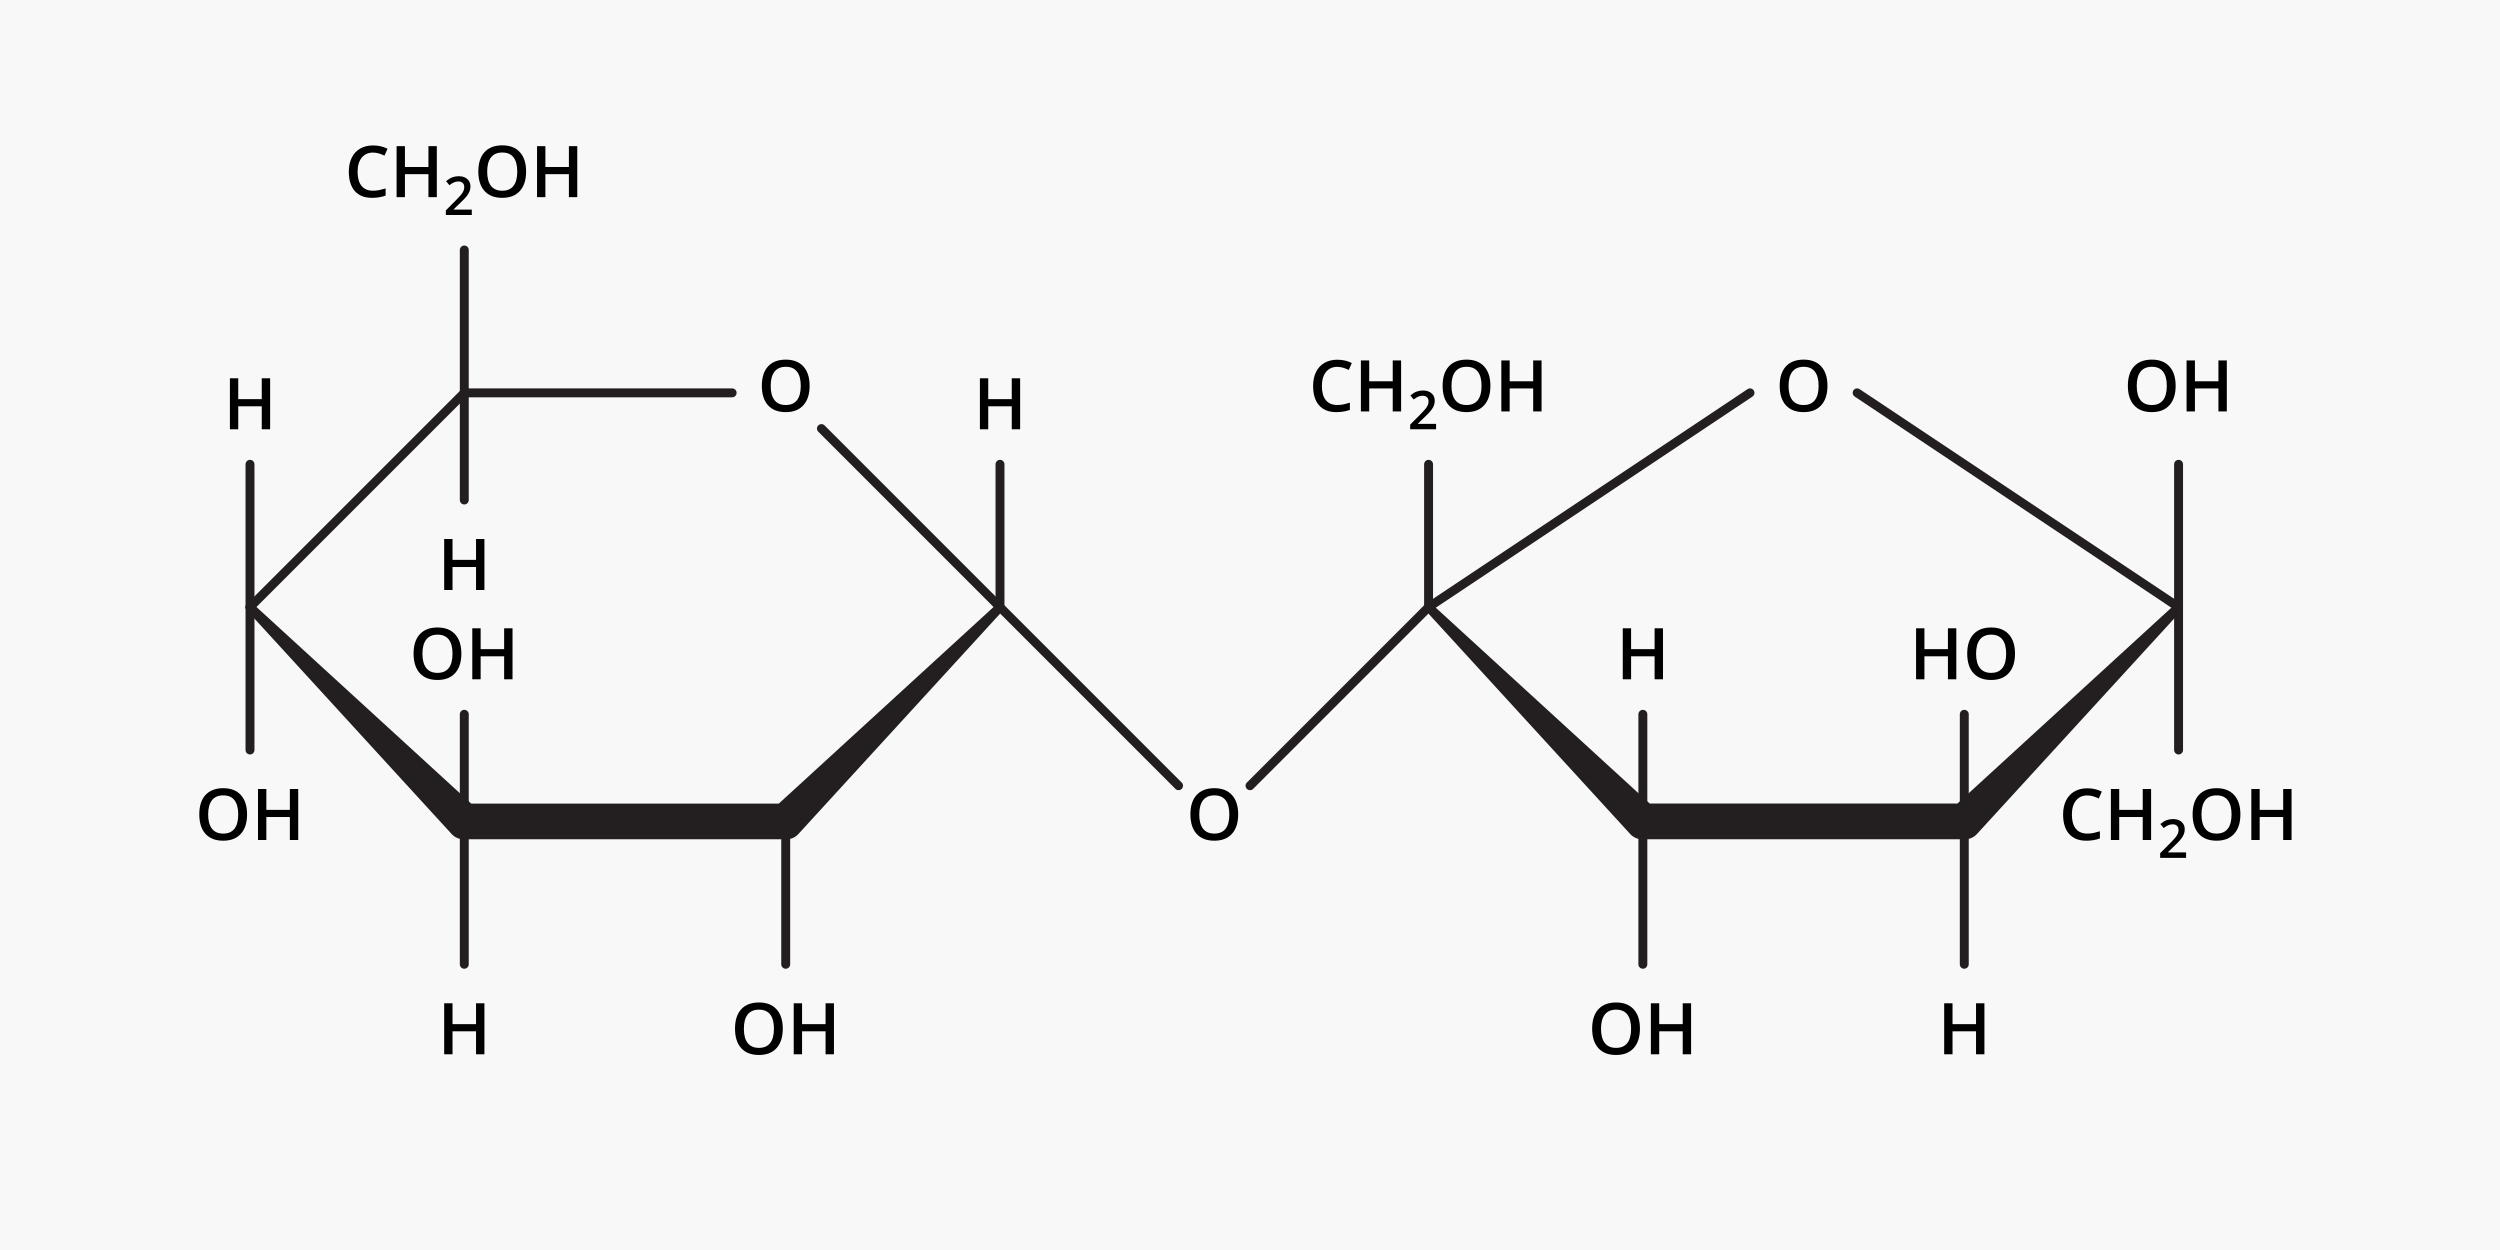 <?xml version="1.0" encoding="UTF-8"?><svg id="a" xmlns="http://www.w3.org/2000/svg" width="280" height="140" viewBox="0 0 280 140"><defs><style>.h{stroke-linejoin:round;}.h,.i{fill:none;stroke:#231f20;stroke-linecap:round;}.j{fill:#f8f8f8;}.k{fill:#231f20;}.i{stroke-miterlimit:10;}</style></defs><rect class="j" width="280" height="140"/><line class="h" x1="112" y1="68" x2="112" y2="52"/><line class="h" x1="52" y1="44" x2="52" y2="28"/><line class="h" x1="88" y1="108" x2="88" y2="92"/><line class="i" x1="92" y1="48" x2="112" y2="68"/><line class="i" x1="112" y1="68" x2="132" y2="88"/><line class="i" x1="140" y1="88" x2="160" y2="68"/><line class="i" x1="28" y1="68" x2="52" y2="44"/><line class="i" x1="52" y1="44" x2="82" y2="44"/><line class="h" x1="52" y1="56" x2="52" y2="44"/><line class="h" x1="52" y1="108" x2="52" y2="92"/><line class="h" x1="28" y1="68" x2="28" y2="52"/><path d="m90.676,43.217c0,.93-.232,1.652-.697,2.168s-1.123.773-1.975.773c-.862,0-1.524-.256-1.986-.768s-.693-1.239-.693-2.182c0-.943.232-1.667.697-2.172.465-.506,1.128-.758,1.99-.758.849,0,1.505.256,1.969.769.464.513.695,1.235.695,2.168Zm-4.359,0c0,.703.142,1.236.426,1.6s.704.545,1.262.545c.555,0,.974-.18,1.256-.539s.424-.894.424-1.605c0-.701-.14-1.232-.42-1.594-.28-.362-.697-.543-1.252-.543-.56,0-.982.181-1.268.543-.285.361-.428.893-.428,1.594Z"/><path d="m114.254,48.08h-.938v-2.574h-2.633v2.574h-.934v-5.711h.934v2.336h2.633v-2.336h.938v5.711Z"/><line class="h" x1="52" y1="92" x2="52" y2="80"/><g><path d="m51.672,73.217c0,.93-.232,1.652-.697,2.168s-1.123.773-1.975.773c-.862,0-1.524-.256-1.986-.768s-.693-1.239-.693-2.182c0-.943.232-1.667.697-2.172.465-.506,1.128-.758,1.99-.758.849,0,1.505.256,1.969.769.464.513.695,1.235.695,2.168Zm-4.359,0c0,.703.142,1.236.426,1.6s.704.545,1.262.545c.555,0,.974-.18,1.256-.539s.424-.894.424-1.605c0-.701-.14-1.232-.42-1.594-.28-.362-.697-.543-1.252-.543-.56,0-.982.181-1.268.543-.285.361-.428.893-.428,1.594Z"/><path d="m57.402,76.08h-.938v-2.574h-2.633v2.574h-.934v-5.711h.934v2.336h2.633v-2.336h.938v5.711Z"/></g><path d="m138.676,91.217c0,.93-.232,1.652-.697,2.168s-1.123.773-1.975.773c-.862,0-1.524-.256-1.986-.768s-.693-1.239-.693-2.182.232-1.667.697-2.172,1.128-.758,1.99-.758c.849,0,1.505.257,1.969.769s.695,1.235.695,2.168Zm-4.359,0c0,.703.142,1.236.426,1.6s.704.545,1.262.545c.555,0,.974-.18,1.256-.539s.424-.894.424-1.605c0-.7-.14-1.231-.42-1.594s-.697-.543-1.252-.543c-.56,0-.982.181-1.268.543s-.428.894-.428,1.594Z"/><line class="h" x1="28" y1="84" x2="28" y2="68"/><g><path d="m27.672,91.217c0,.93-.232,1.652-.697,2.168s-1.123.773-1.975.773c-.862,0-1.524-.256-1.986-.768s-.693-1.239-.693-2.182.232-1.667.697-2.172,1.128-.758,1.99-.758c.849,0,1.505.257,1.969.769s.695,1.235.695,2.168Zm-4.359,0c0,.703.142,1.236.426,1.6s.704.545,1.262.545c.555,0,.974-.18,1.256-.539s.424-.894.424-1.605c0-.7-.14-1.231-.42-1.594s-.697-.543-1.252-.543c-.56,0-.982.181-1.268.543s-.428.894-.428,1.594Z"/><path d="m33.402,94.08h-.938v-2.574h-2.633v2.574h-.934v-5.711h.934v2.336h2.633v-2.336h.938v5.711Z"/></g><g><path d="m41.779,17.088c-.536,0-.958.19-1.266.57s-.461.905-.461,1.574c0,.7.147,1.23.443,1.59s.724.539,1.283.539c.242,0,.477-.024.703-.072s.462-.11.707-.185v.801c-.448.169-.956.254-1.523.254-.836,0-1.478-.253-1.926-.76s-.672-1.231-.672-2.174c0-.594.108-1.113.326-1.559s.532-.786.943-1.023.894-.355,1.449-.355c.583,0,1.122.122,1.617.367l-.336.777c-.192-.091-.397-.171-.611-.24s-.44-.103-.678-.103Z"/><path d="m48.924,22.08h-.938v-2.574h-2.633v2.574h-.934v-5.711h.934v2.336h2.633v-2.336h.938v5.711Z"/><path d="m52.841,24.08h-2.903v-.521l1.105-1.11c.326-.334.542-.57.649-.71.105-.14.184-.272.232-.395s.073-.255.073-.396c0-.193-.059-.346-.175-.457s-.276-.167-.481-.167c-.164,0-.323.03-.476.091-.154.06-.331.17-.532.328l-.372-.454c.238-.201.47-.344.694-.428s.464-.126.718-.126c.398,0,.718.104.958.311.24.209.36.488.36.84,0,.193-.035.377-.103.551-.07.174-.176.353-.32.537-.143.185-.382.435-.716.749l-.744.721v.029h2.033v.606Z"/><path d="m58.924,19.217c0,.93-.232,1.652-.697,2.168s-1.123.773-1.975.773c-.862,0-1.524-.256-1.986-.768s-.693-1.239-.693-2.182.232-1.667.697-2.172,1.128-.758,1.99-.758c.849,0,1.505.257,1.969.769s.695,1.235.695,2.168Zm-4.359,0c0,.703.142,1.236.426,1.6s.704.545,1.262.545c.555,0,.974-.18,1.256-.539s.424-.894.424-1.605c0-.7-.14-1.231-.42-1.594s-.697-.543-1.252-.543c-.56,0-.982.181-1.268.543s-.428.894-.428,1.594Z"/><path d="m64.654,22.08h-.938v-2.574h-2.633v2.574h-.934v-5.711h.934v2.336h2.633v-2.336h.938v5.711Z"/></g><path d="m54.254,66.08h-.938v-2.574h-2.633v2.574h-.934v-5.711h.934v2.336h2.633v-2.336h.938v5.711Z"/><path d="m30.254,48.08h-.938v-2.574h-2.633v2.574h-.934v-5.711h.934v2.336h2.633v-2.336h.938v5.711Z"/><path d="m54.254,118.08h-.938v-2.574h-2.633v2.574h-.934v-5.711h.934v2.336h2.633v-2.336h.938v5.711Z"/><g><path d="m87.672,115.217c0,.93-.232,1.652-.697,2.168s-1.123.773-1.975.773c-.862,0-1.524-.256-1.986-.768s-.693-1.239-.693-2.182.232-1.667.697-2.172,1.128-.758,1.99-.758c.849,0,1.505.257,1.969.769s.695,1.235.695,2.168Zm-4.359,0c0,.703.142,1.236.426,1.6s.704.545,1.262.545c.555,0,.974-.18,1.256-.539s.424-.894.424-1.605c0-.7-.14-1.231-.42-1.594s-.697-.543-1.252-.543c-.56,0-.982.181-1.268.543s-.428.894-.428,1.594Z"/><path d="m93.402,118.08h-.938v-2.574h-2.633v2.574h-.934v-5.711h.934v2.336h2.633v-2.336h.938v5.711Z"/></g><path class="k" d="m112.354,68.354l-22.939,25.061c-.354.387-.838.584-1.324.586h-36.174c-.524,0-1.001-.229-1.331-.586l-22.939-25.061c-.187-.204-.173-.52.031-.707.192-.176.487-.172.676,0l25.061,22.939-1.414-.586h36l-1.414.586,25.061-22.939c.204-.187.52-.173.707.031.176.192.172.487,0,.676Z"/><line class="h" x1="244" y1="84" x2="244" y2="68"/><line class="h" x1="244" y1="68" x2="244" y2="52"/><line class="h" x1="220" y1="108" x2="220" y2="92"/><line class="i" x1="208" y1="44" x2="244" y2="68"/><line class="i" x1="160" y1="68" x2="196" y2="44"/><line class="h" x1="184" y1="108" x2="184" y2="92"/><line class="h" x1="160" y1="68" x2="160" y2="52"/><path d="m204.676,43.217c0,.93-.232,1.652-.697,2.168s-1.123.773-1.975.773c-.862,0-1.524-.256-1.986-.768s-.693-1.239-.693-2.182c0-.943.232-1.667.697-2.172.465-.506,1.128-.758,1.99-.758.849,0,1.505.256,1.969.769.464.513.695,1.235.695,2.168Zm-4.359,0c0,.703.142,1.236.426,1.6s.704.545,1.262.545c.555,0,.974-.18,1.256-.539s.424-.894.424-1.605c0-.701-.14-1.232-.42-1.594-.28-.362-.697-.543-1.252-.543-.56,0-.982.181-1.268.543-.285.361-.428.893-.428,1.594Z"/><line class="h" x1="184" y1="92" x2="184" y2="80"/><path d="m186.254,76.08h-.938v-2.574h-2.633v2.574h-.934v-5.711h.934v2.336h2.633v-2.336h.938v5.711Z"/><line class="h" x1="220" y1="92" x2="220" y2="80"/><g><path d="m219.106,76.08h-.938v-2.574h-2.633v2.574h-.934v-5.711h.934v2.336h2.633v-2.336h.938v5.711Z"/><path d="m225.68,73.217c0,.93-.232,1.652-.697,2.168s-1.123.773-1.975.773c-.862,0-1.524-.256-1.986-.768s-.693-1.239-.693-2.182c0-.943.232-1.667.697-2.172.465-.506,1.128-.758,1.99-.758.849,0,1.505.256,1.969.769.464.513.695,1.235.695,2.168Zm-4.359,0c0,.703.142,1.236.426,1.6s.704.545,1.262.545c.555,0,.974-.18,1.256-.539s.424-.894.424-1.605c0-.701-.14-1.232-.42-1.594-.28-.362-.697-.543-1.252-.543-.56,0-.982.181-1.268.543-.285.361-.428.893-.428,1.594Z"/></g><g><path d="m243.672,43.217c0,.93-.232,1.652-.697,2.168s-1.123.773-1.975.773c-.862,0-1.524-.256-1.986-.768s-.693-1.239-.693-2.182.232-1.667.697-2.172,1.128-.758,1.99-.758c.849,0,1.505.257,1.969.769s.695,1.235.695,2.168Zm-4.359,0c0,.703.142,1.236.426,1.6s.704.545,1.262.545c.555,0,.974-.18,1.256-.539s.424-.894.424-1.605c0-.7-.14-1.231-.42-1.594s-.697-.543-1.252-.543c-.56,0-.982.181-1.268.543s-.428.894-.428,1.594Z"/><path d="m249.402,46.08h-.938v-2.574h-2.633v2.574h-.934v-5.711h.934v2.336h2.633v-2.336h.938v5.711Z"/></g><g><path d="m149.779,41.088c-.536,0-.958.19-1.266.57s-.461.905-.461,1.574c0,.7.147,1.23.443,1.59s.724.539,1.283.539c.242,0,.477-.024.703-.072s.462-.11.707-.185v.801c-.448.169-.956.254-1.523.254-.836,0-1.478-.253-1.926-.76s-.672-1.231-.672-2.174c0-.594.108-1.113.326-1.559s.532-.786.943-1.023.894-.355,1.449-.355c.583,0,1.122.122,1.617.367l-.336.777c-.192-.091-.397-.171-.611-.24s-.44-.103-.678-.103Z"/><path d="m156.924,46.08h-.938v-2.574h-2.633v2.574h-.934v-5.711h.934v2.336h2.633v-2.336h.938v5.711Z"/><path d="m160.841,48.08h-2.903v-.521l1.105-1.11c.326-.334.542-.57.649-.71.105-.14.184-.272.232-.395s.073-.255.073-.396c0-.193-.059-.346-.175-.457s-.276-.167-.481-.167c-.164,0-.323.03-.476.091-.154.06-.331.17-.532.328l-.372-.454c.238-.201.47-.344.694-.428s.464-.126.718-.126c.398,0,.718.104.958.311.24.209.36.488.36.84,0,.193-.035.377-.103.551-.07.174-.176.353-.32.537-.143.185-.382.435-.716.749l-.744.721v.029h2.033v.606Z"/><path d="m166.924,43.217c0,.93-.232,1.652-.697,2.168s-1.123.773-1.975.773c-.862,0-1.524-.256-1.986-.768s-.693-1.239-.693-2.182.232-1.667.697-2.172,1.128-.758,1.99-.758c.849,0,1.505.257,1.969.769s.695,1.235.695,2.168Zm-4.359,0c0,.703.142,1.236.426,1.6s.704.545,1.262.545c.555,0,.974-.18,1.256-.539s.424-.894.424-1.605c0-.7-.14-1.231-.42-1.594s-.697-.543-1.252-.543c-.56,0-.982.181-1.268.543s-.428.894-.428,1.594Z"/><path d="m172.654,46.08h-.938v-2.574h-2.633v2.574h-.934v-5.711h.934v2.336h2.633v-2.336h.938v5.711Z"/></g><g><path d="m233.779,89.088c-.536,0-.958.19-1.266.57s-.461.905-.461,1.574c0,.7.147,1.23.443,1.59s.724.539,1.283.539c.242,0,.477-.024.703-.072s.462-.11.707-.185v.801c-.448.169-.956.254-1.523.254-.836,0-1.478-.253-1.926-.76s-.672-1.231-.672-2.174c0-.594.108-1.113.326-1.559s.532-.786.943-1.023.894-.355,1.449-.355c.583,0,1.122.122,1.617.367l-.336.777c-.192-.091-.397-.171-.611-.24s-.44-.103-.678-.103Z"/><path d="m240.924,94.08h-.938v-2.574h-2.633v2.574h-.934v-5.711h.934v2.336h2.633v-2.336h.938v5.711Z"/><path d="m244.841,96.08h-2.903v-.521l1.105-1.11c.326-.334.542-.57.649-.71.105-.14.184-.272.232-.395s.073-.255.073-.396c0-.193-.059-.346-.175-.457s-.276-.167-.481-.167c-.164,0-.323.03-.476.091-.154.06-.331.17-.532.328l-.372-.454c.238-.201.47-.344.694-.428s.464-.126.718-.126c.398,0,.718.104.958.311.24.209.36.488.36.84,0,.193-.035.377-.103.551-.07.174-.176.353-.32.537-.143.185-.382.435-.716.749l-.744.721v.029h2.033v.606Z"/><path d="m250.924,91.217c0,.93-.232,1.652-.697,2.168s-1.123.773-1.975.773c-.862,0-1.524-.256-1.986-.768s-.693-1.239-.693-2.182.232-1.667.697-2.172,1.128-.758,1.99-.758c.849,0,1.505.257,1.969.769s.695,1.235.695,2.168Zm-4.359,0c0,.703.142,1.236.426,1.6s.704.545,1.262.545c.555,0,.974-.18,1.256-.539s.424-.894.424-1.605c0-.7-.14-1.231-.42-1.594s-.697-.543-1.252-.543c-.56,0-.982.181-1.268.543s-.428.894-.428,1.594Z"/><path d="m256.654,94.08h-.938v-2.574h-2.633v2.574h-.934v-5.711h.934v2.336h2.633v-2.336h.938v5.711Z"/></g><path d="m222.254,118.08h-.938v-2.574h-2.633v2.574h-.934v-5.711h.934v2.336h2.633v-2.336h.938v5.711Z"/><g><path d="m183.672,115.217c0,.93-.232,1.652-.697,2.168s-1.123.773-1.975.773c-.862,0-1.524-.256-1.986-.768s-.693-1.239-.693-2.182.232-1.667.697-2.172,1.128-.758,1.99-.758c.849,0,1.505.257,1.969.769s.695,1.235.695,2.168Zm-4.359,0c0,.703.142,1.236.426,1.6s.704.545,1.262.545c.555,0,.974-.18,1.256-.539s.424-.894.424-1.605c0-.7-.14-1.231-.42-1.594s-.697-.543-1.252-.543c-.56,0-.982.181-1.268.543s-.428.894-.428,1.594Z"/><path d="m189.402,118.08h-.938v-2.574h-2.633v2.574h-.934v-5.711h.934v2.336h2.633v-2.336h.938v5.711Z"/></g><path class="k" d="m244.353,68.353l-22.939,25.061c-.354.387-.838.584-1.324.586h-36.174c-.524,0-1.001-.229-1.331-.586l-22.939-25.061c-.187-.204-.173-.52.031-.707.192-.176.487-.172.676,0l25.061,22.939-1.414-.586h36l-1.414.586,25.061-22.939c.204-.187.52-.173.707.031.176.192.172.487,0,.676Z"/></svg>